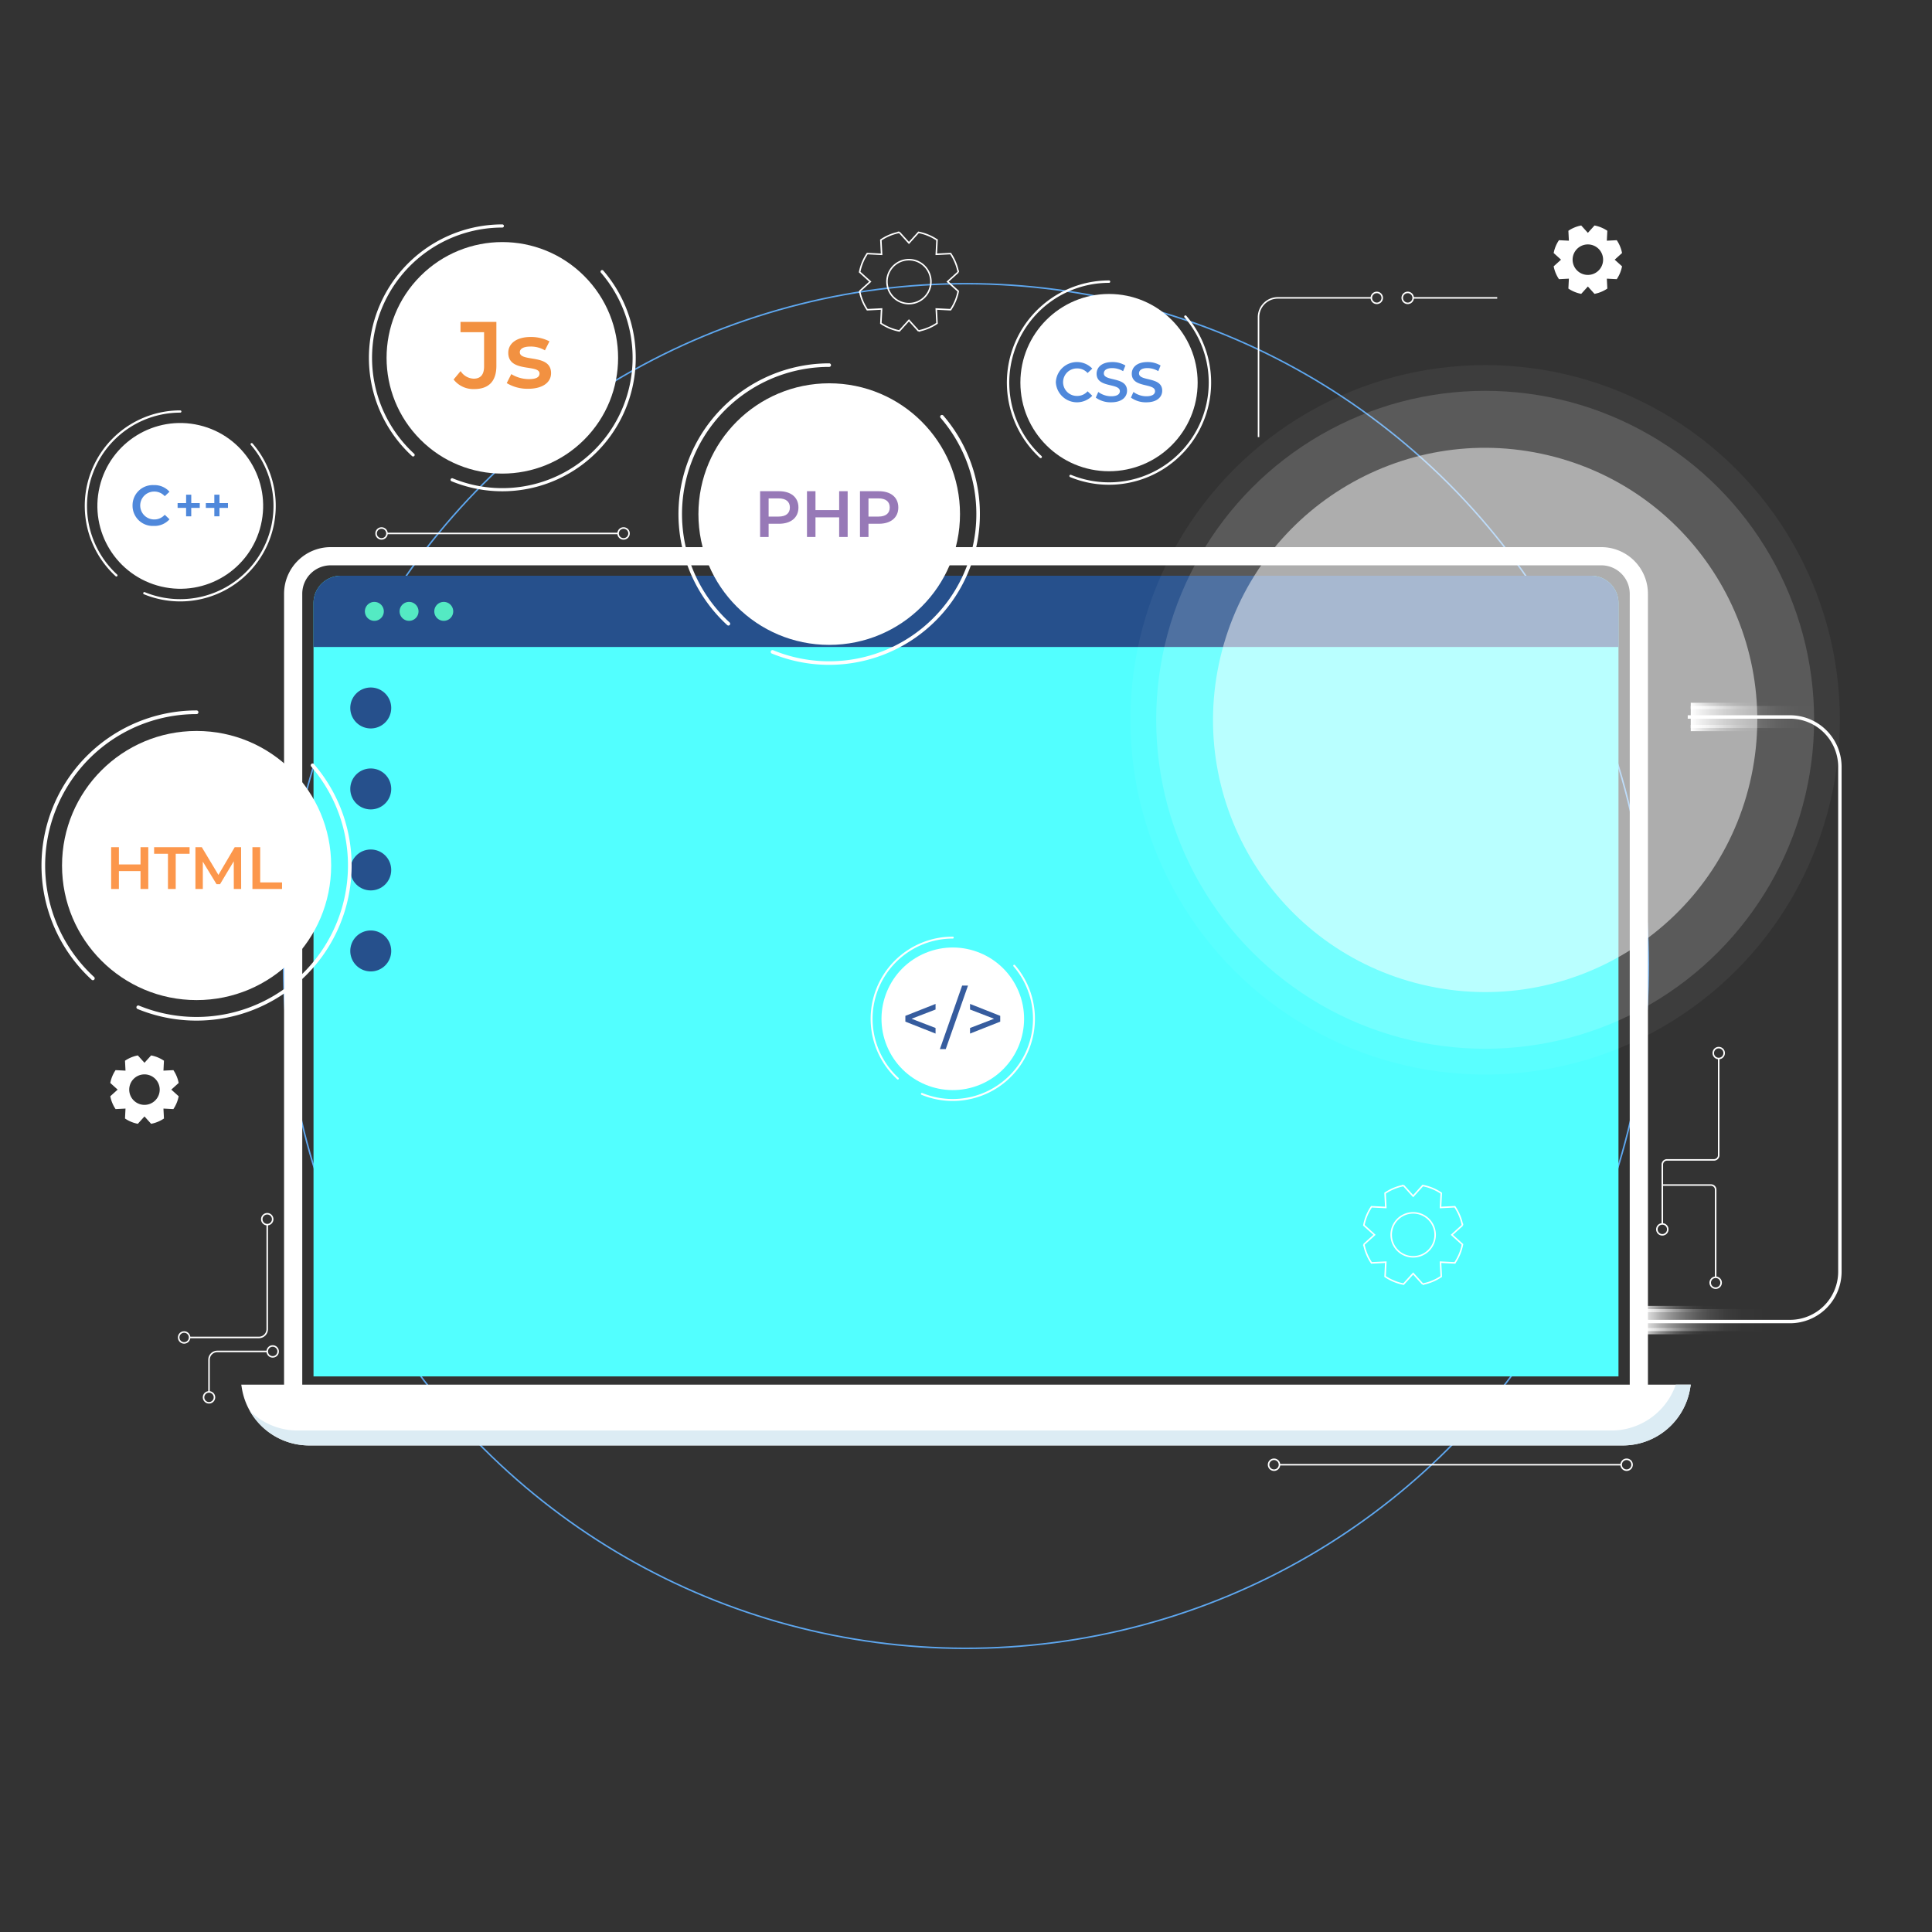 <svg xmlns="http://www.w3.org/2000/svg" xmlns:xlink="http://www.w3.org/1999/xlink" width="637.261" height="637.261" viewBox="0 0 637.261 637.261">
  <rect x="0" y="0" width="637.261" height="637.261" fill="#333333" stroke="none"/>
  <defs>
    <linearGradient id="linear-gradient" y1="0.5" x2="1" y2="0.5" gradientUnits="objectBoundingBox">
      <stop offset="0" stop-color="#fff"/>
      <stop offset="0.08" stop-color="#fff" stop-opacity="0.804"/>
      <stop offset="0.168" stop-color="#fff" stop-opacity="0.616"/>
      <stop offset="0.261" stop-color="#fff" stop-opacity="0.451"/>
      <stop offset="0.358" stop-color="#fff" stop-opacity="0.314"/>
      <stop offset="0.46" stop-color="#fff" stop-opacity="0.2"/>
      <stop offset="0.568" stop-color="#fff" stop-opacity="0.11"/>
      <stop offset="0.685" stop-color="#fff" stop-opacity="0.047"/>
      <stop offset="0.817" stop-color="#fff" stop-opacity="0.012"/>
      <stop offset="1" stop-color="#fff" stop-opacity="0"/>
    </linearGradient>
  </defs>
  <g id="Art" transform="translate(-10.436 -25.401)">
    <g id="Group_1" data-name="Group 1" transform="translate(10.789 25.755)">
      <circle id="Ellipse_2" data-name="Ellipse 2" cx="225.056" cy="225.056" r="225.056" transform="translate(0 318.277) rotate(-45)" fill="none" stroke="#5ea7ef" stroke-miterlimit="10" stroke-width="0.5"/>
    </g>
    <g id="Group_32" data-name="Group 32" transform="translate(90.011 208.869)" style="isolation: isolate">
      <g id="Group_6" data-name="Group 6">
        <g id="Group_4" data-name="Group 4" transform="translate(17.122)" style="isolation: isolate">
          <path id="Rectangle_2" data-name="Rectangle 2" d="M12.389,0H431.477a12.389,12.389,0,0,1,12.389,12.389v264.6a0,0,0,0,1,0,0H0a0,0,0,0,1,0,0V12.389A12.389,12.389,0,0,1,12.389,0Z" fill="none" stroke="#fff" stroke-width="6"/>
          <path id="Rectangle_4" data-name="Rectangle 4" d="M9,0H421.434a9,9,0,0,1,9,9V264.1a0,0,0,0,1,0,0H0a0,0,0,0,1,0,0V9A9,9,0,0,1,9,0Z" transform="translate(6.716 6.441)" fill="#52ffff"/>
          <path id="Rectangle_6" data-name="Rectangle 6" d="M9,0H421.434a9,9,0,0,1,9,9V23.5a0,0,0,0,1,0,0H0a0,0,0,0,1,0,0V9A9,9,0,0,1,9,0Z" transform="translate(6.716 6.441)" fill="#26508c"/>
        </g>
        <g id="Group_5" data-name="Group 5" transform="translate(0 273.248)">
          <path id="Path_2" data-name="Path 2" d="M526.207,389.8H92.909a22.507,22.507,0,0,1-22.2-18.83l-.2-1.226H548.614l-.2,1.226A22.507,22.507,0,0,1,526.207,389.8Z" transform="translate(-70.503 -369.741)" fill="#fff"/>
          <path id="Path_3" data-name="Path 3" d="M542.983,369.741a22.5,22.5,0,0,1-21.257,15.136H88.428a22.467,22.467,0,0,1-15.79-6.482,22.508,22.508,0,0,0,19.574,11.4h433.3a22.507,22.507,0,0,0,22.2-18.83l.2-1.226Z" transform="translate(-69.806 -369.741)" fill="#dcecf4"/>
        </g>
      </g>
      <g id="Group_31" data-name="Group 31" transform="translate(35.964 15.068)">
        <path id="Path_4" data-name="Path 4" d="M111.115,203.167a6.752,6.752,0,1,1-6.752-6.751A6.752,6.752,0,0,1,111.115,203.167Z" transform="translate(-97.611 -168.184)" fill="#26508c"/>
        <path id="Path_5" data-name="Path 5" d="M107.486,178.258a3.122,3.122,0,1,1-3.122-3.122A3.123,3.123,0,0,1,107.486,178.258Z" transform="translate(-96.424 -175.136)" fill="#54eac3"/>
        <path id="Path_6" data-name="Path 6" d="M116.115,178.258a3.122,3.122,0,1,1-3.122-3.122A3.123,3.123,0,0,1,116.115,178.258Z" transform="translate(-93.606 -175.136)" fill="#54eac3"/>
        <path id="Path_7" data-name="Path 7" d="M124.741,178.258a3.122,3.122,0,1,1-3.122-3.122A3.122,3.122,0,0,1,124.741,178.258Z" transform="translate(-90.787 -175.136)" fill="#54eac3"/>
        <path id="Path_8" data-name="Path 8" d="M111.115,223.3a6.752,6.752,0,1,1-6.752-6.753A6.752,6.752,0,0,1,111.115,223.3Z" transform="translate(-97.611 -161.606)" fill="#26508c"/>
        <circle id="Ellipse_3" data-name="Ellipse 3" cx="6.752" cy="6.752" r="6.752" transform="translate(0.001 81.663)" fill="#26508c"/>
        <path id="Path_9" data-name="Path 9" d="M111.115,263.579a6.752,6.752,0,1,1-6.752-6.751A6.752,6.752,0,0,1,111.115,263.579Z" transform="translate(-97.611 -148.448)" fill="#26508c"/>
      </g>
    </g>
    <path id="Path_10" data-name="Path 10" d="M434.385,203.744H468.11a16.461,16.461,0,0,1,16.46,16.46V386.7a16.46,16.46,0,0,1-16.46,16.46H417.121" transform="translate(132.743 58.147)" fill="none" stroke="#fff" stroke-miterlimit="10" stroke-width="1.129"/>
    <g id="Group_33" data-name="Group 33" transform="translate(383.299 145.817)">
      <circle id="Ellipse_4" data-name="Ellipse 4" cx="117.007" cy="117.007" r="117.007" fill="#fff" opacity="0.05"/>
      <circle id="Ellipse_5" data-name="Ellipse 5" cx="108.508" cy="108.508" r="108.508" transform="translate(8.499 8.499)" fill="#fff" opacity="0.15"/>
      <circle id="Ellipse_6" data-name="Ellipse 6" cx="89.763" cy="89.763" r="89.763" transform="matrix(0.23, -0.973, 0.973, 0.23, 9.022, 183.746)" fill="#fff" opacity="0.5"/>
    </g>
    <g id="Group_40" data-name="Group 40" transform="translate(551 456.149)">
      <rect id="Rectangle_10" data-name="Rectangle 10" width="41.718" height="7.284" transform="translate(0 1.041)" fill="url(#linear-gradient)"/>
      <rect id="Rectangle_11" data-name="Rectangle 11" width="26.346" height="2.081" fill="url(#linear-gradient)"/>
      <rect id="Rectangle_12" data-name="Rectangle 12" width="26.346" height="2.081" transform="translate(0 7.284)" fill="url(#linear-gradient)"/>
    </g>
    <g id="Group_41" data-name="Group 41" transform="translate(568.122 257.209)">
      <rect id="Rectangle_13" data-name="Rectangle 13" width="41.718" height="7.284" transform="translate(0 1.041)" fill="url(#linear-gradient)"/>
      <rect id="Rectangle_14" data-name="Rectangle 14" width="26.346" height="2.081" fill="url(#linear-gradient)"/>
      <rect id="Rectangle_15" data-name="Rectangle 15" width="26.346" height="2.081" transform="translate(0 7.284)" fill="url(#linear-gradient)"/>
    </g>
    <g id="Group_47" data-name="Group 47" transform="translate(69.366 121.853)">
      <g id="Group_42" data-name="Group 42" transform="translate(0 303.895)">
        <path id="Path_21" data-name="Path 21" d="M83.27,329.968v34.451a2.753,2.753,0,0,1-2.753,2.753H57.658" transform="translate(-54.055 -326.365)" fill="none" stroke="#fff" stroke-miterlimit="10" stroke-width="0.5"/>
        <circle id="Ellipse_8" data-name="Ellipse 8" cx="1.802" cy="1.802" r="1.802" transform="translate(27.413)" fill="none" stroke="#fff" stroke-miterlimit="10" stroke-width="0.5"/>
        <circle id="Ellipse_9" data-name="Ellipse 9" cx="1.802" cy="1.802" r="1.802" transform="translate(0 39.005)" fill="none" stroke="#fff" stroke-miterlimit="10" stroke-width="0.5"/>
        <circle id="Ellipse_10" data-name="Ellipse 10" cx="1.802" cy="1.802" r="1.802" transform="translate(8.209 58.759)" fill="none" stroke="#fff" stroke-miterlimit="10" stroke-width="0.5"/>
        <circle id="Ellipse_11" data-name="Ellipse 11" cx="1.802" cy="1.802" r="1.802" transform="translate(29.215 43.613)" fill="none" stroke="#fff" stroke-miterlimit="10" stroke-width="0.5"/>
        <path id="Path_22" data-name="Path 22" d="M81.692,361.484H65.24a2.753,2.753,0,0,0-2.753,2.753v10.822" transform="translate(-52.477 -316.07)" fill="none" stroke="#fff" stroke-miterlimit="10" stroke-width="0.5"/>
      </g>
      <g id="Group_43" data-name="Group 43" transform="translate(65.114 77.702)">
        <circle id="Ellipse_12" data-name="Ellipse 12" cx="1.802" cy="1.802" r="1.802" fill="none" stroke="#fff" stroke-miterlimit="10" stroke-width="0.5"/>
        <path id="Path_23" data-name="Path 23" d="M167.8,158.56a1.8,1.8,0,1,1-1.8-1.8A1.8,1.8,0,0,1,167.8,158.56Z" transform="translate(-84.364 -156.758)" fill="none" stroke="#fff" stroke-miterlimit="10" stroke-width="0.5"/>
        <line id="Line_47" data-name="Line 47" x1="76.37" transform="translate(3.463 1.802)" fill="none" stroke="#fff" stroke-miterlimit="10" stroke-width="0.5"/>
      </g>
      <g id="Group_44" data-name="Group 44" transform="translate(356.191)">
        <circle id="Ellipse_13" data-name="Ellipse 13" cx="1.802" cy="1.802" r="1.802" transform="translate(37.203)" fill="none" stroke="#fff" stroke-miterlimit="10" stroke-width="0.5"/>
        <path id="Path_24" data-name="Path 24" d="M362.755,99.99a1.8,1.8,0,1,1-1.8-1.8A1.8,1.8,0,0,1,362.755,99.99Z" transform="translate(-311.752 -98.189)" fill="none" stroke="#fff" stroke-miterlimit="10" stroke-width="0.5"/>
        <path id="Path_25" data-name="Path 25" d="M323.424,145.465v-39.55a6.368,6.368,0,0,1,6.368-6.368h30.835" transform="translate(-323.424 -97.746)" fill="none" stroke="#fff" stroke-miterlimit="10" stroke-width="0.5"/>
        <line id="Line_48" data-name="Line 48" x2="27.725" transform="translate(51.004 1.802)" fill="none" stroke="#fff" stroke-miterlimit="10" stroke-width="0.5"/>
      </g>
      <g id="Group_45" data-name="Group 45" transform="translate(359.498 384.879)">
        <circle id="Ellipse_14" data-name="Ellipse 14" cx="1.802" cy="1.802" r="1.802" fill="none" stroke="#fff" stroke-miterlimit="10" stroke-width="0.5"/>
        <circle id="Ellipse_15" data-name="Ellipse 15" cx="1.802" cy="1.802" r="1.802" transform="translate(116.305)" fill="none" stroke="#fff" stroke-miterlimit="10" stroke-width="0.5"/>
        <line id="Line_49" data-name="Line 49" x2="112.702" transform="translate(3.603 1.801)" fill="none" stroke="#fff" stroke-miterlimit="10" stroke-width="0.5"/>
      </g>
      <g id="Group_46" data-name="Group 46" transform="translate(487.576 249.096)">
        <path id="Path_26" data-name="Path 26" d="M439.322,344.844a1.8,1.8,0,1,1-1.8-1.8A1.8,1.8,0,0,1,439.322,344.844Z" transform="translate(-418.123 -267.295)" fill="none" stroke="#fff" stroke-miterlimit="10" stroke-width="0.5"/>
        <circle id="Ellipse_16" data-name="Ellipse 16" cx="1.802" cy="1.802" r="1.802" transform="translate(18.602)" fill="none" stroke="#fff" stroke-miterlimit="10" stroke-width="0.5"/>
        <circle id="Ellipse_17" data-name="Ellipse 17" cx="1.802" cy="1.802" r="1.802" transform="translate(0 58.151)" fill="none" stroke="#fff" stroke-miterlimit="10" stroke-width="0.5"/>
        <path id="Path_27" data-name="Path 27" d="M423.814,343.211V323.646a1.55,1.55,0,0,1,1.55-1.551h15.5a1.55,1.55,0,0,0,1.55-1.55V288.663" transform="translate(-422.012 -285.06)" fill="none" stroke="#fff" stroke-miterlimit="10" stroke-width="0.5"/>
        <path id="Path_28" data-name="Path 28" d="M423.814,320.116h16.045a1.55,1.55,0,0,1,1.551,1.55v28.866" transform="translate(-422.012 -274.785)" fill="none" stroke="#fff" stroke-miterlimit="10" stroke-width="0.5"/>
      </g>
    </g>
    <g id="Group_65" data-name="Group 65" transform="translate(24.726 89.429)">
      <g id="Group_49" data-name="Group 49" transform="translate(269.263 241.296)">
        <circle id="Ellipse_18" data-name="Ellipse 18" cx="23.513" cy="23.513" r="23.513" transform="translate(0 17.996) rotate(-22.5)" fill="#fff"/>
        <path id="Path_29" data-name="Path 29" d="M106.185,285.855a26.789,26.789,0,0,1-30.462,42.281" transform="translate(-55.199 -272.643)" fill="none" stroke="#fff" stroke-linecap="round" stroke-miterlimit="10" stroke-width="0.639"/>
        <path id="Path_30" data-name="Path 30" d="M71.881,325.365A26.781,26.781,0,0,1,90,278.867" transform="translate(-59.282 -274.926)" fill="none" stroke="#fff" stroke-linecap="round" stroke-miterlimit="10" stroke-width="0.639"/>
        <g id="Group_48" data-name="Group 48" transform="translate(15.076 19.768)">
          <path id="Path_31" data-name="Path 31" d="M87.539,290.8h1.933l-7.335,20.942H80.2Z" transform="translate(-68.811 -290.797)" fill="#365c9e"/>
          <path id="Path_32" data-name="Path 32" d="M97.654,299.29V301.2L87.7,305.137v-1.845l7.914-3.045L87.7,297.2v-1.845Z" transform="translate(-66.363 -289.308)" fill="#365c9e"/>
          <path id="Path_33" data-name="Path 33" d="M71.616,301.2V299.29l9.959-3.935V297.2l-7.914,3.046,7.914,3.045v1.845Z" transform="translate(-71.616 -289.308)" fill="#365c9e"/>
        </g>
      </g>
      <g id="Group_51" data-name="Group 51" transform="translate(97.401 0)">
        <circle id="Ellipse_19" data-name="Ellipse 19" cx="38.185" cy="38.185" r="38.185" transform="translate(0 54.002) rotate(-45)" fill="#fff"/>
        <path id="Path_34" data-name="Path 34" d="M172.4,93.021a43.5,43.5,0,0,1-49.469,68.663" transform="translate(-85.491 -67.454)" fill="none" stroke="#fff" stroke-linecap="round" stroke-miterlimit="10" stroke-width="1.038"/>
        <path id="Path_35" data-name="Path 35" d="M116.693,157.185a43.493,43.493,0,0,1,29.431-75.514" transform="translate(-92.123 -71.162)" fill="none" stroke="#fff" stroke-linecap="round" stroke-miterlimit="10" stroke-width="1.038"/>
        <g id="Group_50" data-name="Group 50" transform="translate(37.924 42.132)">
          <path id="Path_36" data-name="Path 36" d="M123.3,124.525l2.311-2.778a5.307,5.307,0,0,0,4.341,2.5c2.25,0,3.4-1.343,3.4-4.029v-11.3h-7.776v-3.4h11.834V120c0,5.153-2.56,7.683-7.368,7.683A8.246,8.246,0,0,1,123.3,124.525Z" transform="translate(-123.296 -105.507)" fill="#f29141"/>
          <path id="Path_37" data-name="Path 37" d="M136.509,124.482l1.5-2.966a11.24,11.24,0,0,0,5.811,1.654c2.466,0,3.5-.687,3.5-1.843,0-3.185-10.306-.187-10.306-6.839,0-3.155,2.843-5.215,7.341-5.215a13.276,13.276,0,0,1,6.246,1.437l-1.5,2.966a9.126,9.126,0,0,0-4.777-1.25c-2.373,0-3.5.781-3.5,1.875,0,3.374,10.306.375,10.306,6.9,0,3.123-2.872,5.153-7.559,5.153A13.246,13.246,0,0,1,136.509,124.482Z" transform="translate(-118.979 -104.277)" fill="#f29141"/>
        </g>
      </g>
      <g id="Group_53" data-name="Group 53" transform="translate(210.085 56.406)">
        <circle id="Ellipse_20" data-name="Ellipse 20" cx="43.141" cy="43.141" r="43.141" transform="translate(5.996 5.996)" fill="#fff"/>
        <path id="Path_38" data-name="Path 38" d="M258.474,129.089a49.152,49.152,0,0,1-55.891,77.575" transform="translate(-172.154 -112.077)" fill="none" stroke="#fff" stroke-linecap="round" stroke-miterlimit="10" stroke-width="1.173"/>
        <path id="Path_39" data-name="Path 39" d="M195.533,201.58a49.137,49.137,0,0,1,33.251-85.314" transform="translate(-179.647 -116.266)" fill="none" stroke="#fff" stroke-linecap="round" stroke-miterlimit="10" stroke-width="1.173"/>
        <g id="Group_52" data-name="Group 52" transform="translate(26.345 41.586)">
          <path id="Path_40" data-name="Path 40" d="M212.148,152.984c0,3.323-2.46,5.372-6.429,5.372h-3.408v4.358H199.5v-15.1h6.214C209.689,147.612,212.148,149.639,212.148,152.984Zm-2.827,0c0-1.9-1.271-3-3.731-3h-3.28v6h3.28C208.05,155.983,209.321,154.882,209.321,152.984Z" transform="translate(-199.505 -147.612)" fill="#9779b7"/>
          <path id="Path_41" data-name="Path 41" d="M224.574,147.612v15.1h-2.8v-6.472H213.96v6.472h-2.8v-15.1h2.8v6.235h7.812v-6.235Z" transform="translate(-195.699 -147.612)" fill="#9779b7"/>
          <path id="Path_42" data-name="Path 42" d="M236.977,152.984c0,3.323-2.46,5.372-6.429,5.372H227.14v4.358h-2.806v-15.1h6.214C234.518,147.612,236.977,149.639,236.977,152.984Zm-2.827,0c0-1.9-1.271-3-3.731-3h-3.28v6h3.28C232.879,155.983,234.15,154.882,234.15,152.984Z" transform="translate(-191.394 -147.612)" fill="#9779b7"/>
        </g>
      </g>
      <g id="Group_55" data-name="Group 55" transform="translate(0 170.908)">
        <circle id="Ellipse_21" data-name="Ellipse 21" cx="44.386" cy="44.386" r="44.386" transform="translate(6.169 6.169)" fill="#fff"/>
        <path id="Path_43" data-name="Path 43" d="M102.395,215.766a50.57,50.57,0,0,1-57.5,79.813" transform="translate(-13.585 -198.263)" fill="none" stroke="#fff" stroke-linecap="round" stroke-miterlimit="10" stroke-width="1.207"/>
        <path id="Path_44" data-name="Path 44" d="M37.637,290.349a50.555,50.555,0,0,1,34.211-87.776" transform="translate(-21.294 -202.573)" fill="none" stroke="#fff" stroke-linecap="round" stroke-miterlimit="10" stroke-width="1.207"/>
        <g id="Group_54" data-name="Group 54" transform="translate(22.369 44.505)">
          <path id="Path_45" data-name="Path 45" d="M50.406,236.119v13.788H47.845V244h-7.13v5.909H38.155V236.119h2.561v5.693h7.13v-5.693Z" transform="translate(-38.155 -236.119)" fill="#fc974c"/>
          <path id="Path_46" data-name="Path 46" d="M53.408,238.287H48.839v-2.168h11.7v2.168h-4.57v11.62H53.408Z" transform="translate(-34.665 -236.119)" fill="#fc974c"/>
          <path id="Path_47" data-name="Path 47" d="M71.774,249.907l-.02-9.14-4.529,7.563H66.082l-4.531-7.445v9.021H59.109V236.119h2.107l5.477,9.14,5.377-9.14h2.107l.02,13.788Z" transform="translate(-31.31 -236.119)" fill="#fc974c"/>
          <path id="Path_48" data-name="Path 48" d="M73.282,236.119h2.559v11.622H83.05v2.166H73.282Z" transform="translate(-26.679 -236.119)" fill="#fc974c"/>
        </g>
      </g>
      <g id="Group_60" data-name="Group 60" transform="translate(12.285 69.953)">
        <circle id="Ellipse_22" data-name="Ellipse 22" cx="27.336" cy="27.336" r="27.336" transform="translate(0 53.209) rotate(-76.718)" fill="#fff"/>
        <path id="Path_49" data-name="Path 49" d="M81.821,135.921a31.145,31.145,0,0,1-35.415,49.155" transform="translate(-25.375 -123.392)" fill="none" stroke="#fff" stroke-linecap="round" stroke-miterlimit="10" stroke-width="0.743"/>
        <path id="Path_50" data-name="Path 50" d="M41.939,181.854A31.135,31.135,0,0,1,63.008,127.8" transform="translate(-30.123 -126.046)" fill="none" stroke="#fff" stroke-linecap="round" stroke-miterlimit="10" stroke-width="0.743"/>
        <g id="Group_59" data-name="Group 59" transform="translate(17.146 26.026)">
          <g id="Group_56" data-name="Group 56">
            <path id="Path_51" data-name="Path 51" d="M43.478,152.823a6.668,6.668,0,0,1,7.01-6.729,6.63,6.63,0,0,1,5.177,2.186L54.1,149.757a4.6,4.6,0,0,0-3.494-1.532,4.6,4.6,0,1,0,0,9.2,4.549,4.549,0,0,0,3.494-1.551l1.569,1.5a6.642,6.642,0,0,1-5.2,2.186A6.663,6.663,0,0,1,43.478,152.823Z" transform="translate(-43.478 -146.094)" fill="#4f88db"/>
          </g>
          <g id="Group_57" data-name="Group 57" transform="translate(14.862 3.163)">
            <path id="Path_52" data-name="Path 52" d="M61.987,152.836H59.181v2.774h-1.7v-2.774H54.68v-1.584h2.806v-2.774h1.7v2.774h2.806Z" transform="translate(-54.68 -148.478)" fill="#4f88db"/>
          </g>
          <g id="Group_58" data-name="Group 58" transform="translate(24.171 3.163)">
            <path id="Path_53" data-name="Path 53" d="M69,152.836H66.2v2.774H64.5v-2.774H61.7v-1.584h2.8v-2.774h1.7v2.774H69Z" transform="translate(-61.697 -148.478)" fill="#4f88db"/>
          </g>
        </g>
      </g>
      <g id="Group_62" data-name="Group 62" transform="translate(318.215 28.872)">
        <circle id="Ellipse_23" data-name="Ellipse 23" cx="29.236" cy="29.236" r="29.236" transform="translate(4.063 4.063)" fill="#fff"/>
        <path id="Path_54" data-name="Path 54" d="M314.57,104.2a33.309,33.309,0,0,1-37.876,52.57" transform="translate(-256.073 -92.673)" fill="none" stroke="#fff" stroke-linecap="round" stroke-miterlimit="10" stroke-width="0.795"/>
        <path id="Path_55" data-name="Path 55" d="M271.916,153.326A33.3,33.3,0,0,1,294.45,95.512" transform="translate(-261.151 -95.512)" fill="none" stroke="#fff" stroke-linecap="round" stroke-miterlimit="10" stroke-width="0.795"/>
        <g id="Group_61" data-name="Group 61" transform="translate(15.756 26.52)">
          <path id="Path_56" data-name="Path 56" d="M273.027,122.141a6.984,6.984,0,0,1,12.024-4.482l-1.55,1.457a4.535,4.535,0,0,0-3.448-1.511,4.537,4.537,0,1,0,0,9.072,4.491,4.491,0,0,0,3.448-1.531l1.55,1.475a6.983,6.983,0,0,1-12.024-4.48Z" transform="translate(-273.027 -115.502)" fill="#4f88db"/>
          <path id="Path_57" data-name="Path 57" d="M282.957,127.23l.831-1.863a7.137,7.137,0,0,0,4.257,1.42c2.011,0,2.859-.719,2.859-1.677,0-2.785-7.671-.961-7.671-5.754,0-2.083,1.66-3.854,5.2-3.854a8.17,8.17,0,0,1,4.3,1.142l-.756,1.863a7.174,7.174,0,0,0-3.558-1.014c-1.991,0-2.8.775-2.8,1.753,0,2.748,7.652.958,7.652,5.7,0,2.064-1.678,3.835-5.219,3.835A8.314,8.314,0,0,1,282.957,127.23Z" transform="translate(-269.783 -115.502)" fill="#4f88db"/>
          <path id="Path_58" data-name="Path 58" d="M291.7,127.23l.829-1.863a7.144,7.144,0,0,0,4.259,1.42c2.011,0,2.859-.719,2.859-1.677,0-2.785-7.671-.961-7.671-5.754,0-2.083,1.66-3.854,5.2-3.854a8.169,8.169,0,0,1,4.3,1.142l-.756,1.863a7.17,7.17,0,0,0-3.558-1.014c-1.991,0-2.8.775-2.8,1.753,0,2.748,7.652.958,7.652,5.7,0,2.064-1.678,3.835-5.219,3.835A8.314,8.314,0,0,1,291.7,127.23Z" transform="translate(-266.925 -115.502)" fill="#4f88db"/>
        </g>
      </g>
      <g id="Group_63" data-name="Group 63" transform="translate(269.263 12.615)">
        <path id="Path_59" data-name="Path 59" d="M254.249,90.255l-4.72.241.241-4.72a16.479,16.479,0,0,0-6.1-2.518l-3.161,3.5-3.162-3.5a16.48,16.48,0,0,0-6.1,2.518l.242,4.72-4.72-.241a16.47,16.47,0,0,0-2.518,6.1l3.5,3.161-3.5,3.161a16.479,16.479,0,0,0,2.518,6.1l4.72-.241-.242,4.72a16.48,16.48,0,0,0,6.1,2.518l3.162-3.5,3.161,3.5a16.479,16.479,0,0,0,6.1-2.518l-.241-4.72,4.72.241a16.479,16.479,0,0,0,2.518-6.1l-3.5-3.161,3.5-3.161A16.47,16.47,0,0,0,254.249,90.255Z" transform="translate(-224.253 -83.258)" fill="none" stroke="#fff" stroke-miterlimit="10" stroke-width="0.5"/>
        <path id="Path_60" data-name="Path 60" d="M245.539,97.3a7.248,7.248,0,1,1-7.248-7.248A7.248,7.248,0,0,1,245.539,97.3Z" transform="translate(-222.034 -81.039)" fill="none" stroke="#fff" stroke-miterlimit="10" stroke-width="0.5"/>
      </g>
      <g id="Group_64" data-name="Group 64" transform="translate(435.579 327.017)">
        <path id="Path_61" data-name="Path 61" d="M379.61,327.238l-4.719.241.241-4.72a16.488,16.488,0,0,0-6.1-2.518l-3.163,3.5-3.161-3.5a16.472,16.472,0,0,0-6.1,2.518l.24,4.72-4.719-.241a16.469,16.469,0,0,0-2.518,6.1l3.5,3.161-3.5,3.161a16.479,16.479,0,0,0,2.518,6.1l4.719-.241-.24,4.72a16.472,16.472,0,0,0,6.1,2.518l3.161-3.5,3.163,3.5a16.488,16.488,0,0,0,6.1-2.518l-.241-4.72,4.719.241a16.479,16.479,0,0,0,2.518-6.1l-3.5-3.161,3.5-3.161A16.47,16.47,0,0,0,379.61,327.238Z" transform="translate(-349.615 -320.241)" fill="none" stroke="#fff" stroke-miterlimit="10" stroke-width="0.5"/>
        <path id="Path_62" data-name="Path 62" d="M370.9,334.28a7.248,7.248,0,1,1-7.249-7.248A7.248,7.248,0,0,1,370.9,334.28Z" transform="translate(-347.397 -318.022)" fill="none" stroke="#fff" stroke-miterlimit="10" stroke-width="0.5"/>
      </g>
      <path id="Path_63" data-name="Path 63" d="M60.5,296.974a11.443,11.443,0,0,0-1.747-4.231l-3.274.167.167-3.274a11.433,11.433,0,0,0-4.231-1.747l-2.193,2.43-2.194-2.43a11.433,11.433,0,0,0-4.231,1.747l.167,3.274-3.274-.167a11.444,11.444,0,0,0-1.747,4.231l2.43,2.194-2.43,2.193a11.44,11.44,0,0,0,1.747,4.232l3.274-.169-.167,3.276a11.409,11.409,0,0,0,4.231,1.746l2.194-2.429,2.193,2.429a11.409,11.409,0,0,0,4.231-1.746l-.167-3.276,3.274.169a11.44,11.44,0,0,0,1.747-4.232l-2.429-2.193ZM49.218,304.2a5.028,5.028,0,1,1,5.028-5.028A5.029,5.029,0,0,1,49.218,304.2Z" transform="translate(-15.856 -3.793)" fill="#fff"/>
      <path id="Path_64" data-name="Path 64" d="M419.357,90.632a11.433,11.433,0,0,0-1.747-4.231l-3.274.167.167-3.274a11.434,11.434,0,0,0-4.231-1.747l-2.193,2.43-2.194-2.43a11.442,11.442,0,0,0-4.231,1.747l.167,3.274-3.274-.167a11.433,11.433,0,0,0-1.747,4.231l2.43,2.194L396.8,95.02a11.433,11.433,0,0,0,1.747,4.231l3.274-.167-.167,3.274a11.442,11.442,0,0,0,4.231,1.747l2.194-2.429,2.193,2.429a11.434,11.434,0,0,0,4.231-1.747l-.167-3.274,3.274.167a11.433,11.433,0,0,0,1.747-4.231l-2.429-2.193Zm-11.278,7.222a5.029,5.029,0,1,1,5.028-5.028A5.028,5.028,0,0,1,408.078,97.855Z" transform="translate(101.379 -71.202)" fill="#fff"/>
    </g>
  </g>
</svg>
